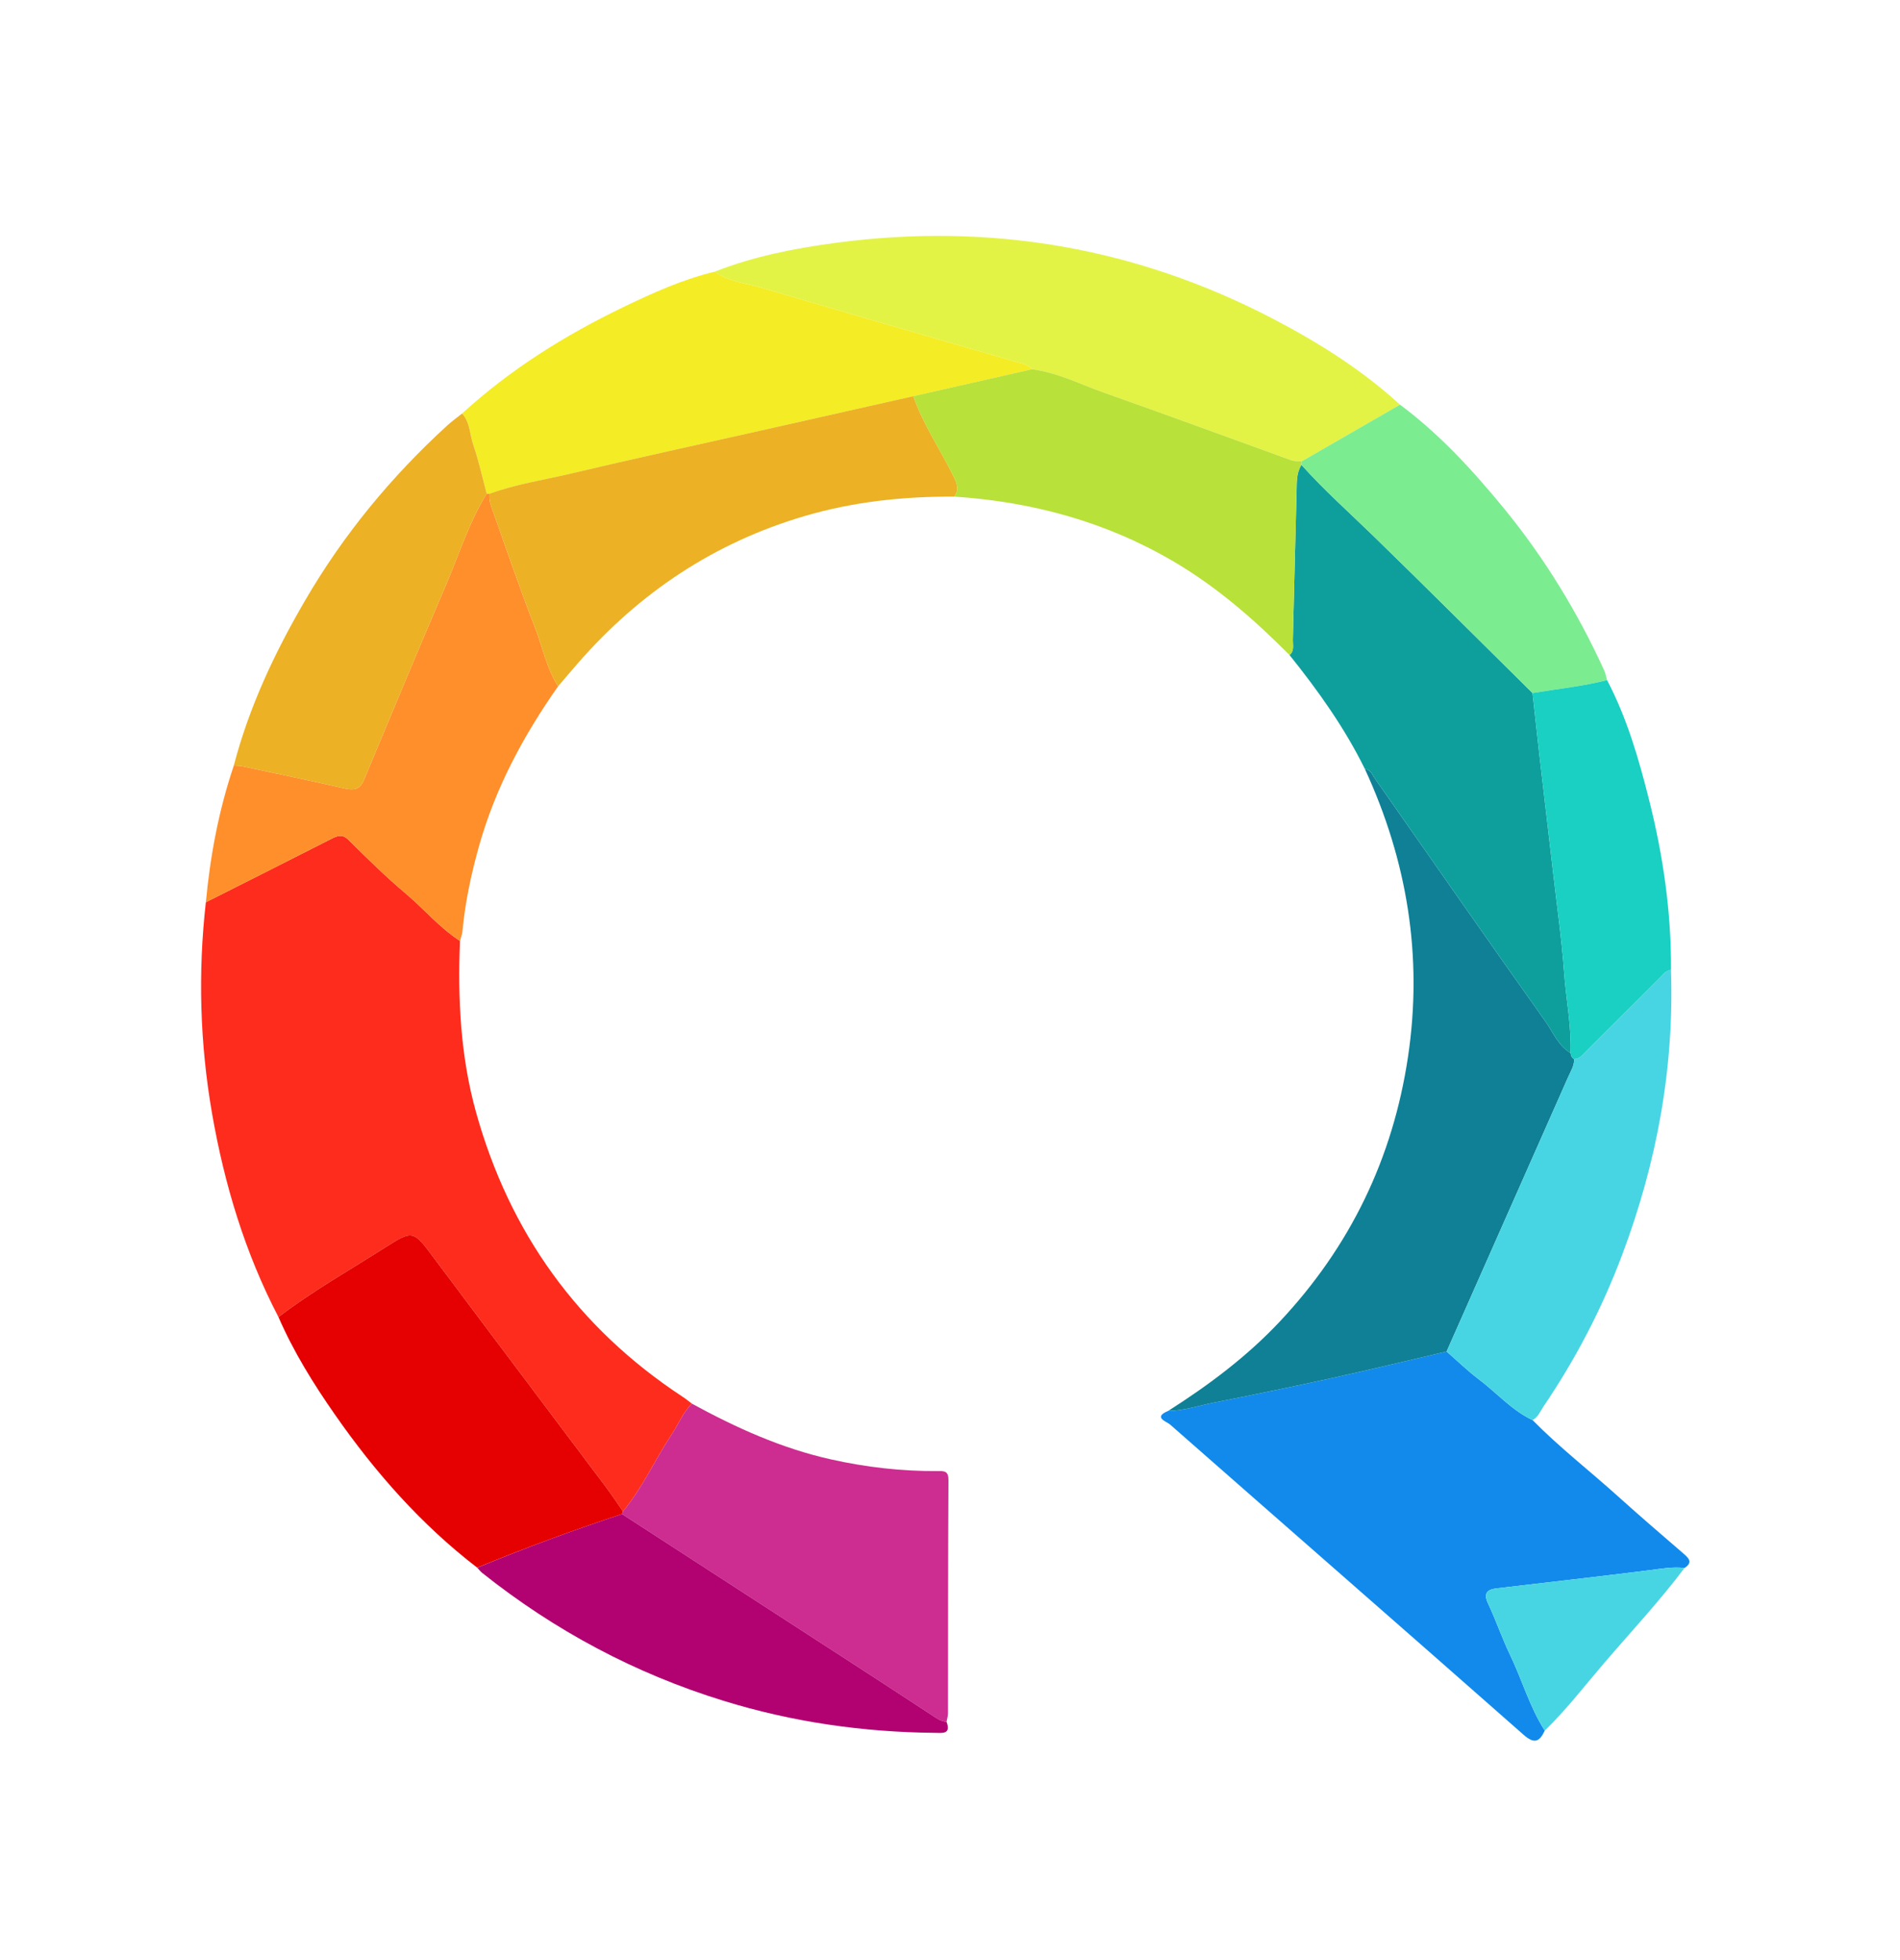 <?xml version="1.0" encoding="UTF-8" standalone="no"?>
<svg width="32px" height="33px" viewBox="0 0 32 33" version="1.1" xmlns="http://www.w3.org/2000/svg" xmlns:xlink="http://www.w3.org/1999/xlink">
    <!-- Generator: Sketch 50.2 (55047) - http://www.bohemiancoding.com/sketch -->
    <title>qwant_logo</title>
    <desc>Created with Sketch.</desc>
    <defs>
        <polygon id="path-1" points="0 0.04 25.56 0.04 25.56 25.55 0 25.55"></polygon>
    </defs>
    <g id="qwant_logo" stroke="none" stroke-width="1" fill="none" fill-rule="evenodd">
        <g id="Group-10" transform="translate(3.2, 3.809)">
            <g id="Group-3" transform="translate(0, 0.026)">
                <mask id="mask-2" fill="white">
                    <use xlink:href="#path-1"></use>
                </mask>
                <g id="Clip-2"></g>
            </g>
            <path d="M1.49,18.365 C0.927,17.285 0.58,16.134 0.372,14.941 C0.167,13.761 0.132,12.573 0.267,11.381 C0.969,11.027 1.672,10.675 2.372,10.318 C2.482,10.262 2.564,10.225 2.675,10.336 C2.986,10.645 3.299,10.953 3.634,11.235 C3.943,11.496 4.204,11.811 4.547,12.032 C4.508,13.007 4.554,13.973 4.818,14.919 C5.383,16.943 6.531,18.545 8.292,19.704 C8.348,19.74 8.399,19.782 8.452,19.822 C8.304,19.972 8.227,20.168 8.113,20.34 C7.83,20.766 7.622,21.24 7.292,21.637 C7.198,21.501 7.107,21.363 7.008,21.231 C6.041,19.943 5.071,18.658 4.107,17.369 C3.766,16.913 3.76,16.891 3.297,17.187 C2.691,17.573 2.063,17.927 1.49,18.365" id="Fill-4" fill="#FE2C1D"></path>
            <path d="M22.817,25.328 C22.727,25.517 22.642,25.559 22.456,25.394 C20.476,23.649 18.488,21.915 16.505,20.173 C16.449,20.124 16.211,20.054 16.475,19.945 C16.741,19.942 16.992,19.855 17.248,19.804 C17.916,19.673 18.583,19.535 19.248,19.389 C19.888,19.248 20.525,19.094 21.164,18.945 C21.342,19.1 21.512,19.266 21.7,19.408 C22.005,19.637 22.259,19.934 22.612,20.1 C23.064,20.559 23.573,20.953 24.051,21.384 C24.413,21.71 24.783,22.028 25.152,22.346 C25.245,22.426 25.315,22.496 25.171,22.589 C24.972,22.566 24.777,22.602 24.58,22.627 C23.721,22.735 22.861,22.831 22.002,22.933 C21.851,22.952 21.78,23.013 21.86,23.183 C21.994,23.467 22.095,23.766 22.231,24.049 C22.435,24.472 22.562,24.929 22.817,25.328" id="Fill-6" fill="#118AEC"></path>
            <path d="M21.164,18.945 C20.525,19.094 19.888,19.248 19.248,19.389 C18.583,19.535 17.916,19.673 17.248,19.804 C16.992,19.855 16.741,19.942 16.475,19.945 C17.156,19.511 17.799,19.032 18.355,18.44 C19.541,17.177 20.259,15.691 20.514,13.982 C20.766,12.295 20.501,10.683 19.788,9.139 C19.889,9.147 19.913,9.238 19.959,9.303 C20.914,10.666 21.864,12.032 22.828,13.388 C22.958,13.571 23.044,13.797 23.252,13.92 C23.259,13.961 23.268,14.001 23.312,14.021 C23.316,14.134 23.254,14.226 23.211,14.324 C22.93,14.958 22.649,15.593 22.368,16.227 C21.966,17.133 21.565,18.039 21.164,18.945" id="Fill-8" fill="#0F8095"></path>
            <path d="M23.252,13.92 C23.044,13.797 22.958,13.571 22.828,13.388 C21.864,12.032 20.914,10.666 19.959,9.303 C19.913,9.238 19.889,9.147 19.788,9.139 C19.447,8.445 19.001,7.821 18.519,7.22 C18.602,7.149 18.572,7.051 18.574,6.964 C18.596,6.131 18.614,5.298 18.637,4.465 C18.641,4.313 18.631,4.155 18.719,4.017 C19.094,4.437 19.515,4.811 19.919,5.203 C20.823,6.082 21.714,6.973 22.611,7.859 C22.65,8.211 22.688,8.563 22.728,8.915 C22.805,9.577 22.883,10.238 22.96,10.9 C23.024,11.456 23.103,12.01 23.143,12.567 C23.176,13.019 23.268,13.465 23.252,13.92" id="Fill-10" fill="#0E9F9D"></path>
            <path d="M8.837,0.765 C9.496,0.505 10.188,0.371 10.885,0.278 C13.47,-0.064 15.927,0.352 18.242,1.559 C19.008,1.959 19.738,2.417 20.379,3.004 C19.826,3.323 19.273,3.641 18.72,3.96 C18.662,3.954 18.601,3.959 18.548,3.94 C17.499,3.562 16.454,3.175 15.402,2.805 C14.999,2.663 14.613,2.463 14.181,2.408 C14.112,2.326 14.008,2.311 13.915,2.284 C12.493,1.87 11.069,1.464 9.65,1.042 C9.377,0.96 9.079,0.94 8.837,0.765" id="Fill-12" fill="#E3F345"></path>
            <path d="M8.837,0.765 C9.079,0.94 9.377,0.96 9.65,1.042 C11.069,1.464 12.493,1.87 13.915,2.284 C14.008,2.311 14.112,2.326 14.181,2.408 C13.515,2.559 12.849,2.71 12.183,2.861 C11.329,3.054 10.475,3.246 9.622,3.438 C8.55,3.679 7.477,3.912 6.408,4.165 C5.952,4.273 5.487,4.342 5.045,4.504 C5.029,4.505 5.013,4.504 4.997,4.501 C4.923,4.225 4.862,3.945 4.77,3.676 C4.71,3.501 4.717,3.301 4.583,3.153 C5.39,2.414 6.307,1.84 7.289,1.366 C7.788,1.125 8.294,0.896 8.837,0.765" id="Fill-14" fill="#F4EC25"></path>
            <path d="M1.49,18.365 C2.063,17.927 2.691,17.573 3.297,17.187 C3.76,16.891 3.766,16.913 4.107,17.369 C5.071,18.658 6.041,19.943 7.008,21.231 C7.107,21.363 7.198,21.501 7.292,21.637 C7.286,21.651 7.281,21.667 7.277,21.682 C6.453,21.953 5.64,22.254 4.837,22.584 C3.896,21.861 3.121,20.982 2.445,20.013 C2.08,19.491 1.745,18.951 1.49,18.365" id="Fill-16" fill="#E50101"></path>
            <path d="M4.997,4.501 C5.013,4.504 5.029,4.505 5.045,4.504 C5.031,4.606 5.067,4.7 5.1,4.793 C5.332,5.443 5.553,6.098 5.805,6.741 C5.936,7.076 6.001,7.437 6.2,7.745 C5.622,8.567 5.15,9.442 4.874,10.414 C4.739,10.891 4.634,11.374 4.589,11.868 C4.584,11.924 4.561,11.978 4.547,12.032 C4.204,11.811 3.943,11.496 3.634,11.235 C3.299,10.953 2.986,10.645 2.675,10.336 C2.564,10.225 2.482,10.262 2.372,10.318 C1.672,10.675 0.969,11.027 0.267,11.381 C0.341,10.597 0.485,9.828 0.738,9.08 C0.788,9.084 0.838,9.082 0.887,9.093 C1.46,9.215 2.034,9.335 2.605,9.465 C2.756,9.499 2.861,9.485 2.927,9.327 C3.383,8.237 3.836,7.146 4.302,6.06 C4.527,5.538 4.696,4.989 4.997,4.501" id="Fill-18" fill="#FE8F2B"></path>
            <path d="M7.277,21.682 C7.281,21.667 7.286,21.651 7.292,21.637 C7.622,21.24 7.83,20.766 8.113,20.34 C8.227,20.168 8.304,19.972 8.452,19.822 C9.195,20.228 9.961,20.575 10.794,20.761 C11.388,20.894 11.987,20.962 12.594,20.958 C12.703,20.957 12.775,20.954 12.774,21.11 C12.766,22.418 12.768,23.726 12.766,25.034 C12.766,25.082 12.75,25.13 12.742,25.179 C12.655,25.174 12.586,25.127 12.517,25.082 C12.171,24.856 11.826,24.628 11.479,24.404 C10.079,23.496 8.678,22.589 7.277,21.682" id="Fill-20" fill="#CD2C90"></path>
            <path d="M6.2,7.745 C6.001,7.437 5.936,7.076 5.805,6.741 C5.553,6.098 5.332,5.443 5.1,4.793 C5.067,4.7 5.031,4.606 5.045,4.504 C5.487,4.342 5.952,4.273 6.408,4.165 C7.477,3.912 8.55,3.679 9.622,3.438 C10.475,3.246 11.329,3.054 12.183,2.861 C12.348,3.339 12.637,3.756 12.857,4.206 C12.915,4.323 12.96,4.432 12.873,4.552 C12.015,4.548 11.172,4.637 10.345,4.881 C8.83,5.328 7.572,6.167 6.538,7.351 C6.424,7.481 6.313,7.614 6.2,7.745" id="Fill-22" fill="#ECB124"></path>
            <path d="M12.873,4.552 C12.96,4.432 12.915,4.323 12.857,4.206 C12.636,3.756 12.348,3.339 12.183,2.861 C12.849,2.71 13.515,2.559 14.181,2.408 C14.613,2.463 14.999,2.663 15.402,2.805 C16.454,3.175 17.499,3.562 18.548,3.94 C18.601,3.959 18.662,3.954 18.72,3.96 C18.719,3.979 18.719,3.998 18.719,4.017 C18.631,4.155 18.641,4.313 18.637,4.465 C18.614,5.298 18.596,6.131 18.574,6.964 C18.572,7.051 18.602,7.149 18.519,7.22 C17.922,6.619 17.289,6.067 16.553,5.637 C15.414,4.971 14.181,4.639 12.873,4.552" id="Fill-24" fill="#B8E139"></path>
            <path d="M21.164,18.945 C21.565,18.039 21.966,17.133 22.368,16.227 C22.649,15.593 22.93,14.958 23.211,14.324 C23.254,14.226 23.316,14.134 23.312,14.021 C23.416,14.017 23.468,13.933 23.531,13.871 C23.931,13.474 24.329,13.075 24.729,12.679 C24.792,12.616 24.843,12.533 24.943,12.519 C24.999,14.173 24.703,15.768 24.122,17.314 C23.782,18.218 23.339,19.07 22.796,19.87 C22.742,19.951 22.705,20.049 22.612,20.1 C22.259,19.934 22.005,19.637 21.7,19.408 C21.512,19.266 21.342,19.1 21.164,18.945" id="Fill-26" fill="#47D5E4"></path>
            <path d="M4.997,4.501 C4.696,4.989 4.527,5.538 4.302,6.06 C3.836,7.146 3.383,8.237 2.927,9.327 C2.861,9.485 2.756,9.499 2.605,9.465 C2.034,9.335 1.46,9.215 0.887,9.093 C0.838,9.082 0.788,9.084 0.738,9.08 C0.996,8.09 1.429,7.173 1.943,6.293 C2.586,5.19 3.39,4.216 4.332,3.355 C4.411,3.283 4.499,3.22 4.583,3.153 C4.717,3.301 4.71,3.501 4.77,3.676 C4.862,3.945 4.923,4.225 4.997,4.501" id="Fill-28" fill="#ECB124"></path>
            <path d="M7.277,21.682 C8.678,22.589 10.079,23.496 11.479,24.404 C11.826,24.628 12.171,24.856 12.517,25.082 C12.586,25.127 12.655,25.174 12.742,25.179 C12.822,25.396 12.665,25.366 12.543,25.365 C11.332,25.354 10.146,25.183 8.987,24.826 C7.495,24.366 6.142,23.644 4.922,22.673 C4.89,22.648 4.866,22.614 4.838,22.585 C5.64,22.254 6.453,21.953 7.277,21.682" id="Fill-30" fill="#B20170"></path>
            <path d="M18.719,4.016 C18.719,3.998 18.719,3.979 18.72,3.96 C19.273,3.641 19.826,3.323 20.379,3.004 C21.043,3.498 21.597,4.102 22.119,4.737 C22.806,5.574 23.367,6.491 23.817,7.476 C23.841,7.527 23.85,7.585 23.866,7.64 C23.453,7.746 23.03,7.79 22.611,7.859 C21.714,6.973 20.823,6.082 19.919,5.203 C19.516,4.811 19.094,4.437 18.719,4.016" id="Fill-32" fill="#7CEC91"></path>
            <path d="M22.611,7.859 C23.03,7.79 23.453,7.746 23.866,7.641 C24.203,8.282 24.402,8.973 24.577,9.67 C24.812,10.605 24.949,11.553 24.943,12.519 C24.843,12.533 24.792,12.616 24.729,12.679 C24.329,13.075 23.931,13.474 23.531,13.871 C23.468,13.933 23.416,14.017 23.312,14.021 C23.268,14.002 23.259,13.961 23.252,13.92 C23.268,13.465 23.176,13.019 23.143,12.567 C23.103,12.01 23.024,11.456 22.96,10.9 C22.883,10.238 22.805,9.577 22.728,8.915 C22.688,8.563 22.65,8.211 22.611,7.859" id="Fill-34" fill="#19D0C2"></path>
            <path d="M22.817,25.328 C22.562,24.929 22.435,24.472 22.231,24.049 C22.095,23.766 21.994,23.467 21.86,23.183 C21.78,23.013 21.851,22.952 22.002,22.933 C22.861,22.831 23.721,22.735 24.58,22.627 C24.777,22.602 24.972,22.566 25.171,22.589 C24.749,23.15 24.269,23.663 23.813,24.195 C23.486,24.577 23.179,24.977 22.817,25.328" id="Fill-36" fill="#47D5E4"></path>
        </g>
    </g>
</svg>